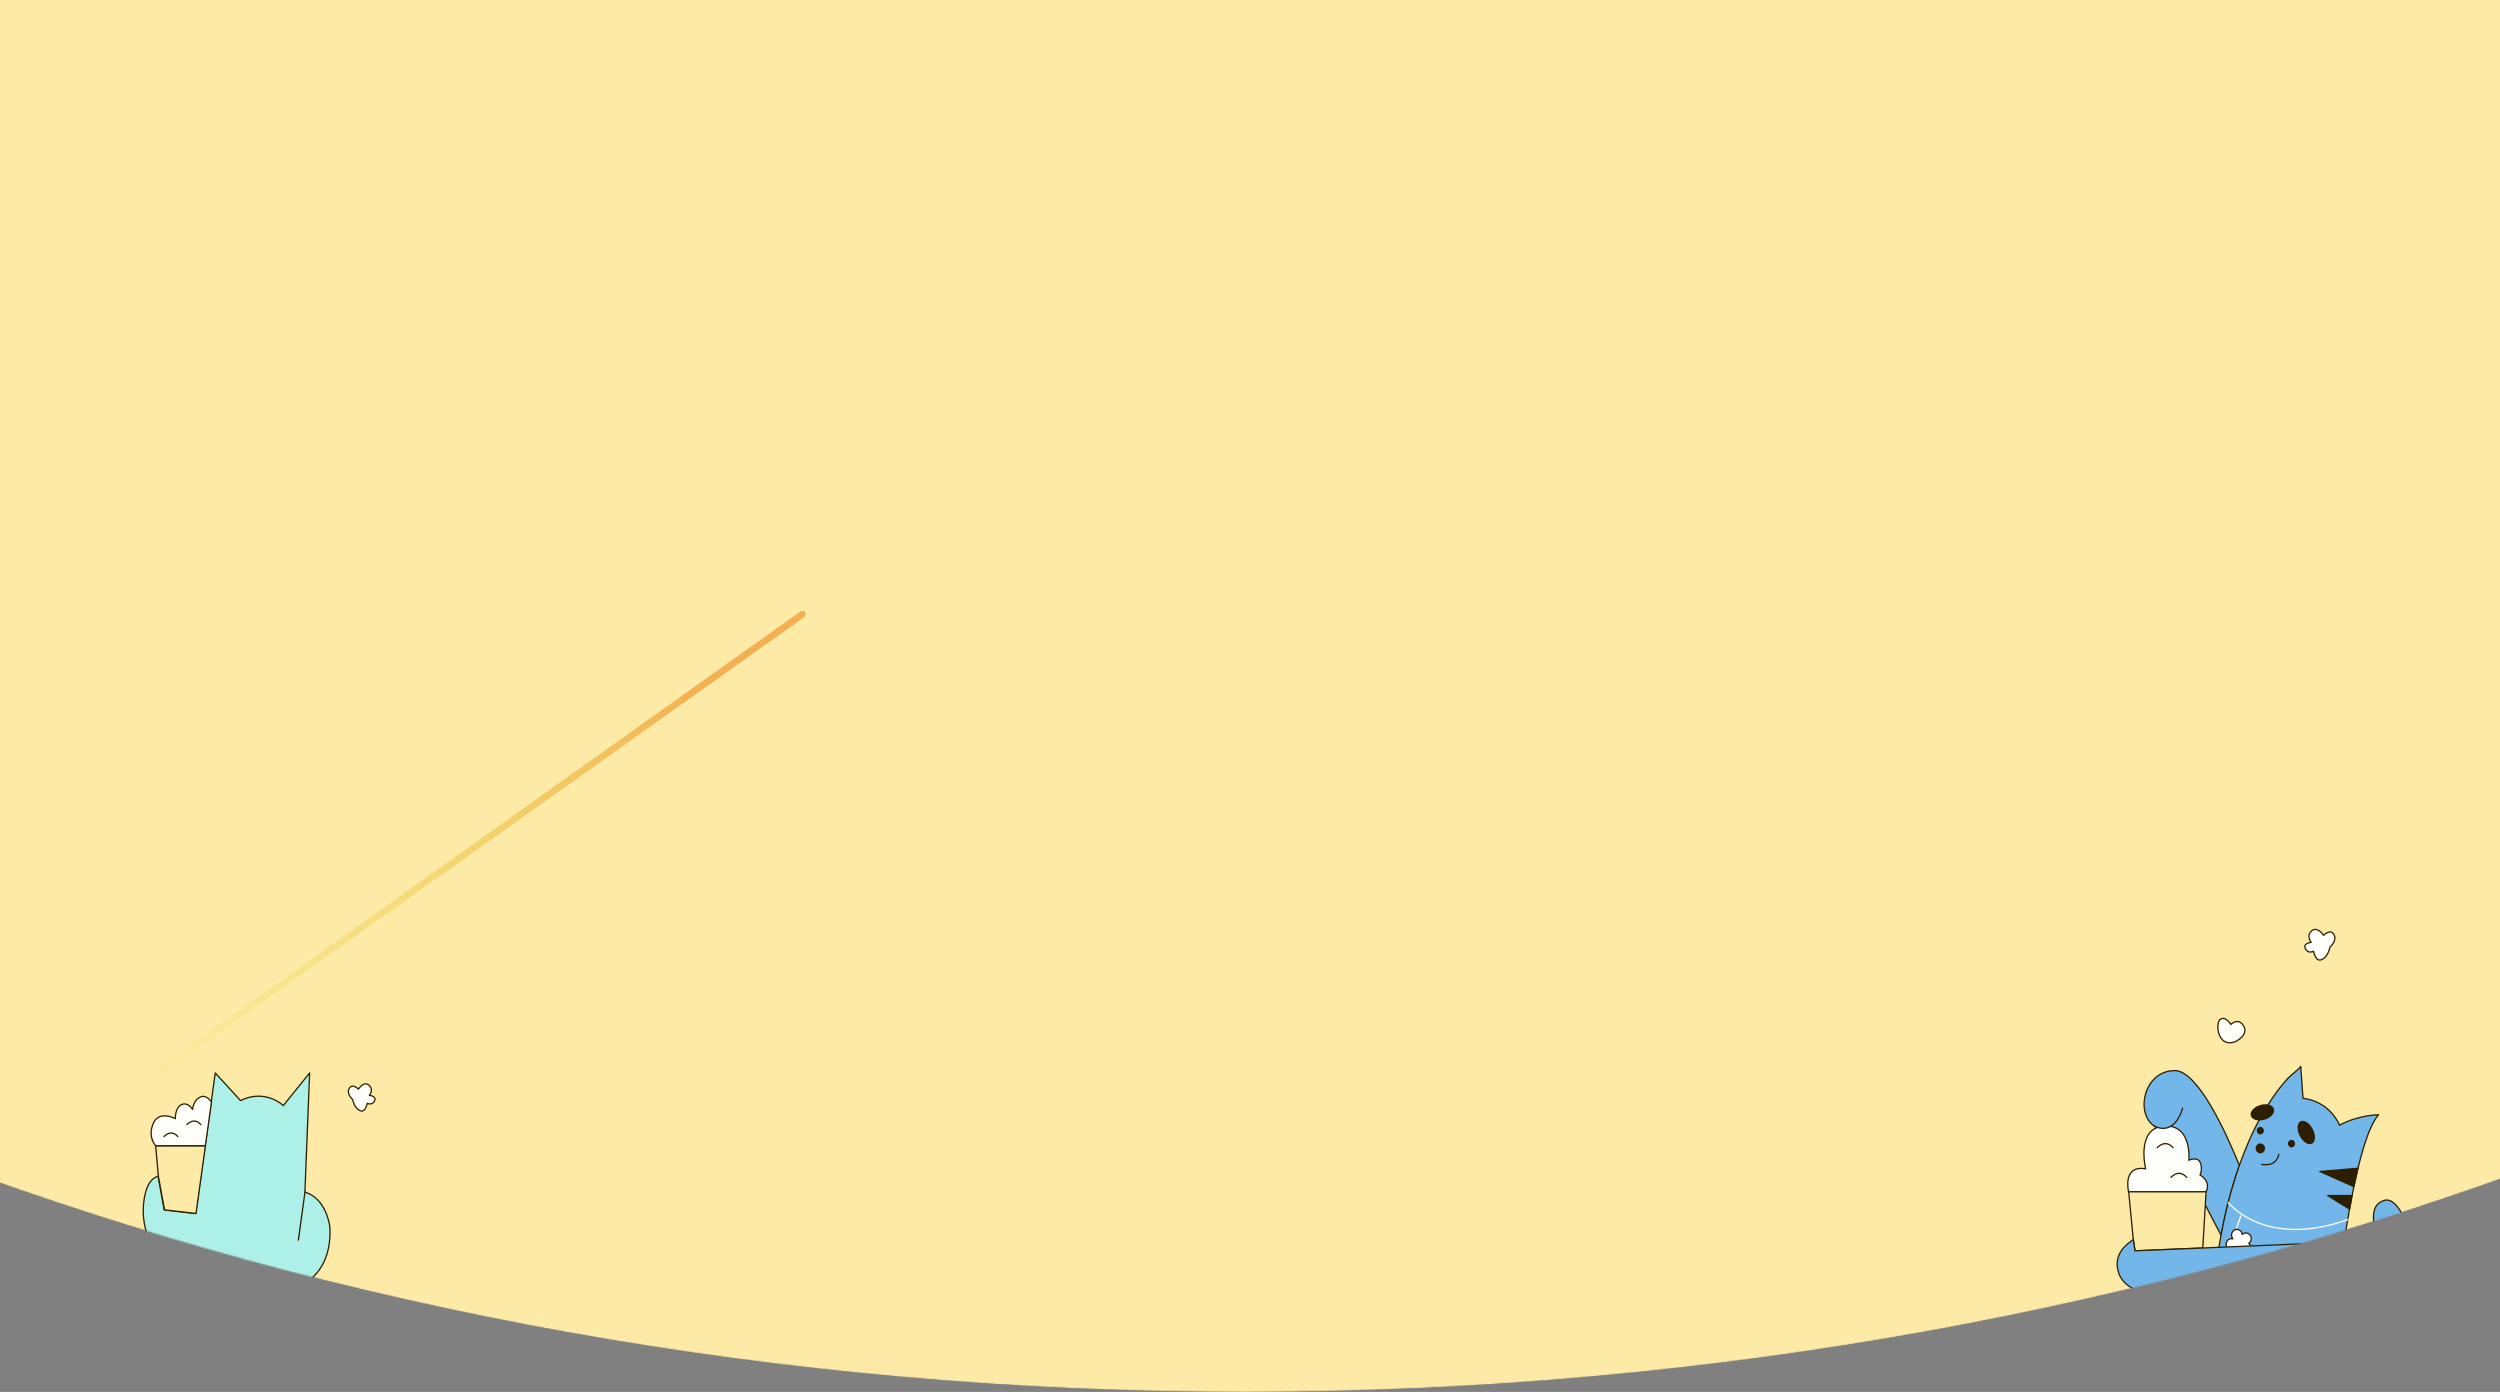 <svg width="1920" height="1069" viewBox="0 0 1920 1069" fill="none" xmlns="http://www.w3.org/2000/svg">
<rect x="0" y="0" width="1920" height="1069" fill="#808080" stroke="none"/>
<mask id="mask0_2425:33997" style="mask-type:alpha" maskUnits="userSpaceOnUse" x="-43" y="-2" width="2006" height="1071">
<path d="M-43 892.853L-43 -2H1963V889.733C1656.03 1004.87 1315 1069 955.821 1069C599.898 1069 261.801 1006.03 -43 892.853Z" fill="#FDEAA7"/>
</mask>
<g mask="url(#mask0_2425:33997)">
<path d="M-43 892.853L-43 -2H1963V889.733C1656.03 1004.87 1315 1069 955.821 1069C599.898 1069 261.801 1006.03 -43 892.853Z" fill="#FDEAA7"/>
<path d="M1719.84 895.048C1717.5 901.703 1715.39 908.433 1713.48 915.238C1710.44 926.23 1707.9 937.372 1705.78 948.663L1671.11 882.112C1671.11 882.112 1668.71 874.56 1654.31 864.689C1639.83 854.819 1646.4 822.44 1670.13 822.216C1688.13 822.066 1710.37 871.568 1719.84 895.048Z" fill="#73B7EA" stroke="#2E1E00" stroke-miterlimit="10" stroke-linecap="round" stroke-linejoin="round"/>
<path d="M1634.75 915.313C1634.75 915.313 1629.74 894.525 1647.88 897.665C1647.88 897.665 1640.12 866.409 1661.94 864.839C1683.75 863.268 1681.07 891.085 1681.07 891.085C1681.07 891.085 1687.57 887.944 1689.76 892.805C1691.94 897.665 1689.61 902.376 1689.61 902.376C1689.61 902.376 1698.44 907.012 1694.2 915.387H1634.75V915.313Z" fill="#FEFFFA" stroke="#2E1E00" stroke-miterlimit="10" stroke-linecap="round" stroke-linejoin="round"/>
<path d="M1790.3 1059.33C1790.23 1067.48 1790.3 1075.63 1790.52 1083.78C1791.29 1108.46 1791.08 1133.29 1787.48 1157.74C1786.35 1165.66 1784.51 1189.29 1773.36 1189.29C1746.74 1189.29 1750.9 1060.6 1750.9 1060.6H1739.61C1739.61 1060.6 1736.64 1189.29 1714.4 1189.29H1714.19C1705.43 1189.07 1702.18 1175.98 1700.56 1168.95C1693.36 1137.92 1695.97 1102.93 1696.6 1071.45C1696.96 1049.84 1697.38 1028.3 1698.79 1006.69C1700.06 987.248 1702.25 967.731 1705.78 948.588C1707.83 937.372 1710.37 926.155 1713.48 915.163C1715.39 908.358 1717.51 901.629 1719.84 894.973C1724.42 882.037 1729.86 869.4 1736.5 857.511C1742.5 846.743 1749.42 836.424 1757.68 827.525C1758.46 826.628 1766.93 819.973 1766.93 818.926L1768.7 843.453C1790.3 846.294 1796.73 864.166 1796.73 864.166C1811.49 856.165 1826.74 856.165 1826.74 856.165C1810.64 874.26 1798.99 957.561 1793.62 1003.92C1793.34 1006.32 1793.13 1008.78 1792.92 1011.18C1792.7 1013.34 1792.56 1015.44 1792.35 1017.61C1802.17 1014.77 1817.7 1007.36 1824.2 988.444C1834.08 959.655 1811.56 928.025 1831.12 921.893C1852.23 915.387 1881.67 1025.53 1790.3 1059.33Z" fill="#73B7EA" stroke="#2E1E00" stroke-miterlimit="10" stroke-linecap="round" stroke-linejoin="round"/>
<path d="M1739.75 1060.53C1734.52 1059.86 1729.44 1057.99 1724.99 1054.92L1739.75 1060.53Z" fill="#FFDC38"/>
<path d="M1739.75 1060.53C1734.52 1059.86 1729.44 1057.99 1724.99 1054.92" stroke="#2E1E00" stroke-miterlimit="10" stroke-linecap="round" stroke-linejoin="round"/>
<path d="M1792.28 1017.76L1790.3 1059.33" stroke="#2E1E00" stroke-miterlimit="10" stroke-linecap="round" stroke-linejoin="round"/>
<path d="M1711.29 923.538C1711.29 923.538 1738.9 959.356 1803.01 936.699" stroke="#FEFFFA" stroke-miterlimit="10" stroke-linecap="round" stroke-linejoin="round"/>
<path d="M1810.92 897.217L1781.62 899.684L1807.74 911.35L1810.92 897.217Z" fill="#2E1E00" stroke="#2E1E00" stroke-miterlimit="10" stroke-linecap="round" stroke-linejoin="round"/>
<path d="M1806.4 918.154H1787.62L1804.43 928.623L1806.4 918.154Z" fill="#2E1E00" stroke="#2E1E00" stroke-miterlimit="10" stroke-linecap="round" stroke-linejoin="round"/>
<path d="M1736.92 894.226C1736.92 894.226 1747.87 896.992 1750.2 886.449" stroke="#2E1E00" stroke-miterlimit="10" stroke-linecap="round" stroke-linejoin="round"/>
<path d="M1775.82 878.251C1778.49 876.62 1778.58 871.5 1776.03 866.815C1773.48 862.13 1769.24 859.654 1766.57 861.285C1763.91 862.917 1763.81 868.037 1766.37 872.722C1768.92 877.407 1773.16 879.883 1775.82 878.251Z" fill="#2E1E00"/>
<path d="M1738.9 860.011C1743.85 858.663 1747.24 855.009 1746.47 851.849C1745.7 848.689 1741.07 847.22 1736.12 848.568C1731.17 849.916 1727.78 853.57 1728.55 856.729C1729.32 859.889 1733.95 861.358 1738.9 860.011Z" fill="#2E1E00"/>
<path d="M1735.93 885.776C1737.92 885.776 1739.54 884.069 1739.54 881.962C1739.54 879.856 1737.92 878.149 1735.93 878.149C1733.95 878.149 1732.33 879.856 1732.33 881.962C1732.33 884.069 1733.95 885.776 1735.93 885.776Z" fill="#2E1E00"/>
<path d="M1759.87 881.215C1761.39 881.215 1762.62 879.909 1762.62 878.298C1762.62 876.688 1761.39 875.382 1759.87 875.382C1758.35 875.382 1757.12 876.688 1757.12 878.298C1757.12 879.909 1758.35 881.215 1759.87 881.215Z" fill="#2E1E00"/>
<path d="M1735.93 871.269C1737.45 871.269 1738.69 869.964 1738.69 868.353C1738.69 866.743 1737.45 865.437 1735.93 865.437C1734.41 865.437 1733.18 866.743 1733.18 868.353C1733.18 869.964 1734.41 871.269 1735.93 871.269Z" fill="#2E1E00"/>
<path d="M1717.72 943.204L1720.89 933.857" stroke="#FEFFFA" stroke-miterlimit="10" stroke-linecap="round" stroke-linejoin="round"/>
<path d="M1694.27 915.313L1691.73 958.459L1639.69 960.627L1638.35 951.878L1634.82 915.313H1694.27Z" fill="#FDEAA7" stroke="#2E1E00" stroke-miterlimit="10" stroke-linecap="round" stroke-linejoin="round"/>
<path d="M1654.31 864.689C1654.31 864.689 1669.14 874.036 1676.27 851.155L1654.31 864.689Z" fill="#73B7EA"/>
<path d="M1654.31 864.689C1654.31 864.689 1669.14 874.036 1676.27 851.155" stroke="#2E1E00" stroke-miterlimit="10" stroke-linecap="round" stroke-linejoin="round"/>
<path d="M1789.39 727.399C1789.39 727.399 1795.25 722.389 1792.42 717.679C1789.6 712.968 1784.51 718.352 1784.51 718.352C1784.51 718.352 1779.78 711.023 1775.33 714.912C1770.89 718.8 1774.98 723.735 1774.98 723.735C1774.98 723.735 1768.41 724.334 1770.53 728.596C1772.65 732.783 1776.82 730.54 1776.82 730.54C1776.82 730.54 1778.3 739.364 1783.31 736.896C1788.33 734.279 1789.39 727.399 1789.39 727.399Z" fill="#FEFFFA" stroke="#2E1E00" stroke-miterlimit="10" stroke-linecap="round" stroke-linejoin="round"/>
<path d="M1716.73 800.007C1716.73 800.007 1727.25 795.147 1723.15 788.043C1719.06 780.939 1713.27 786.772 1713.27 786.772C1713.27 786.772 1709.03 779.818 1705.08 782.958C1701.19 786.099 1703.17 805.092 1716.73 800.007Z" fill="#FEFFFA" stroke="#2E1E00" stroke-miterlimit="10" stroke-linecap="round" stroke-linejoin="round"/>
<path d="M1667.3 904.246C1667.3 904.246 1673.37 897.217 1679.38 904.246" stroke="#2E1E00" stroke-miterlimit="10" stroke-linecap="round" stroke-linejoin="round"/>
<path d="M1656.78 881.439C1656.78 881.439 1662.85 874.41 1668.85 881.439" stroke="#2E1E00" stroke-miterlimit="10" stroke-linecap="round" stroke-linejoin="round"/>
<path d="M1727.74 955.617C1729.37 957.337 1729.37 960.104 1727.74 961.749C1726.33 963.244 1724.07 963.394 1722.45 962.198C1722.24 962.721 1721.95 963.17 1721.6 963.544C1719.98 965.263 1717.36 965.263 1715.81 963.544C1714.89 962.571 1714.47 961.151 1714.68 959.879C1714.4 959.954 1714.12 959.954 1713.76 959.954C1711.5 959.954 1709.67 958.01 1709.67 955.617C1709.67 953.224 1711.5 951.28 1713.76 951.28C1714.19 951.28 1714.54 951.355 1714.89 951.43C1713.41 949.71 1713.48 947.093 1715.03 945.448C1716.66 943.728 1719.27 943.728 1720.82 945.448C1721.53 946.195 1721.88 947.093 1722.02 948.065C1723.65 946.495 1726.19 946.495 1727.74 948.14C1729.37 949.859 1729.37 952.626 1727.74 954.271C1727.53 954.496 1727.25 954.72 1727.04 954.869C1727.32 955.169 1727.53 955.393 1727.74 955.617Z" fill="#FEFFFA" stroke="#2E1E00" stroke-miterlimit="10" stroke-linecap="round" stroke-linejoin="round"/>
<path d="M1767.99 955.243L1691.73 958.459L1639.69 960.627L1638.35 951.878C1638.35 951.878 1638.35 951.878 1638.35 951.953C1638.07 952.327 1634.82 954.645 1634.54 954.869C1626.84 961.001 1624.16 969.002 1627.27 977.975C1629.95 985.677 1637.36 989.94 1644.28 992.482C1645.62 992.931 1646.9 993.454 1648.31 993.753C1660.1 996.744 1672.88 997.567 1685.17 997.043C1688.41 996.894 1691.66 996.744 1694.91 996.67L1766.37 992.482" fill="#73B7EA"/>
<path d="M1767.99 955.243L1691.73 958.459L1639.69 960.627L1638.35 951.878C1638.35 951.878 1638.35 951.878 1638.35 951.953C1638.07 952.327 1634.82 954.645 1634.54 954.869C1626.84 961.001 1624.16 969.002 1627.27 977.975C1629.95 985.677 1637.36 989.94 1644.28 992.482C1645.62 992.931 1646.9 993.454 1648.31 993.753C1660.1 996.744 1672.88 997.567 1685.17 997.043C1688.41 996.894 1691.66 996.744 1694.91 996.67L1766.37 992.482" stroke="#2E1E00" stroke-miterlimit="10" stroke-linecap="round" stroke-linejoin="round"/>
<path d="M144.705 1039.88V1060.43C144.705 1083.44 143.39 1106.91 144.642 1129.78C145.018 1137.07 149.776 1156.89 160.418 1150.66C166.678 1147.02 168.181 1135.95 169.496 1129.32C170.81 1122.62 171.499 1115.92 172.375 1109.16C174.692 1091.13 175.944 1072.96 176.757 1054.8C176.883 1051.81 177.008 1048.9 177.133 1045.91C177.133 1045.91 184.207 1047.5 190.593 1045.91C190.593 1045.91 189.278 1151.52 210.375 1151.72C231.66 1151.92 225.525 989.628 225.525 989.628C225.525 989.628 255.574 982.202 253.32 942.225C253.32 942.225 250.942 920.48 234.164 915.574L237.795 824.018L217.574 849.078C217.574 849.078 203.99 835.819 184.708 845.233L165.301 824.018L162.234 846.36L157.538 880.039L155.16 896.945L150.277 932.016L126.112 929.231C126.112 929.231 121.354 903.309 121.354 903.243C121.292 902.978 117.911 905.099 117.723 905.232C114.593 907.751 112.84 911.795 111.776 915.773C108.771 927.176 109.522 940.634 114.405 951.374C120.102 963.772 132.122 968.943 144.454 970.6V1008.92C144.454 1008.92 94.122 1021.65 76.906 1068.79C63.134 1106.51 63.822 1135.68 78.346 1133.43C93.12 1131.04 88.175 1057.58 144.705 1039.88Z" fill="#ADF0E7" stroke="#2E1E00" stroke-miterlimit="10" stroke-linecap="round" stroke-linejoin="round"/>
<path d="M119.539 879.906L121.604 903.176C121.604 903.243 126.362 929.165 126.362 929.165L150.527 931.949L155.41 896.878L157.789 879.972H119.539V879.906Z" fill="#FDEAA7" stroke="#2E1E00" stroke-miterlimit="10" stroke-linecap="round" stroke-linejoin="round"/>
<path d="M119.539 879.906H157.726L162.421 846.227C160.418 843.642 157.476 841.122 154.346 842.316C148.461 844.504 147.898 851.995 147.898 851.995C147.898 851.995 144.204 845.962 139.258 848.415C134.313 850.868 134.688 859.155 134.688 859.155C134.688 859.155 121.041 851.664 117.035 864.459C113.842 874.072 119.539 879.906 119.539 879.906Z" fill="#FEFFFA" stroke="#2E1E00" stroke-miterlimit="10" stroke-linecap="round" stroke-linejoin="round"/>
<path d="M234.227 915.441L229.156 952.435" stroke="#2E1E00" stroke-miterlimit="10" stroke-linecap="round" stroke-linejoin="round"/>
<path d="M144.705 1008.85L170.435 1001.69" stroke="#2E1E00" stroke-miterlimit="10" stroke-linecap="round" stroke-linejoin="round"/>
<path d="M144.705 1039.88L175.505 1030.86" stroke="#2E1E00" stroke-miterlimit="10" stroke-linecap="round" stroke-linejoin="round"/>
<path d="M270.912 844.504C270.912 844.504 265.716 840.062 268.22 835.885C270.724 831.708 275.231 836.482 275.231 836.482C275.231 836.482 279.426 829.985 283.37 833.432C287.314 836.879 283.683 841.255 283.683 841.255C283.683 841.255 289.505 841.785 287.627 845.564C285.749 849.277 282.055 847.288 282.055 847.288C282.055 847.288 280.74 855.111 276.296 852.923C271.851 850.603 270.912 844.504 270.912 844.504Z" fill="#FEFFFA" stroke="#2E1E00" stroke-miterlimit="10" stroke-linecap="round" stroke-linejoin="round"/>
<path d="M143.516 863.73C143.516 863.73 148.899 857.498 154.221 863.73" stroke="#2E1E00" stroke-miterlimit="10" stroke-linecap="round" stroke-linejoin="round"/>
<path d="M125.924 872.945C125.924 872.945 131.308 866.713 136.629 872.945" stroke="#2E1E00" stroke-miterlimit="10" stroke-linecap="round" stroke-linejoin="round"/>
<path fill-rule="evenodd" clip-rule="evenodd" d="M618.294 470.282C619.063 471.496 618.737 473.155 617.566 473.988L75.908 858.983C74.736 859.816 73.163 859.507 72.393 858.293C71.624 857.079 71.95 855.419 73.121 854.587L614.779 469.591C615.951 468.759 617.524 469.068 618.294 470.282Z" fill="url(#paint0_linear_2425:33997)"/>
</g>
<defs>
<linearGradient id="paint0_linear_2425:33997" x1="570.548" y1="558.733" x2="52.625" y2="901.568" gradientUnits="userSpaceOnUse">
<stop stop-color="#F4AF50"/>
<stop offset="0.892" stop-color="#E9E241" stop-opacity="0"/>
</linearGradient>
</defs>
</svg>
